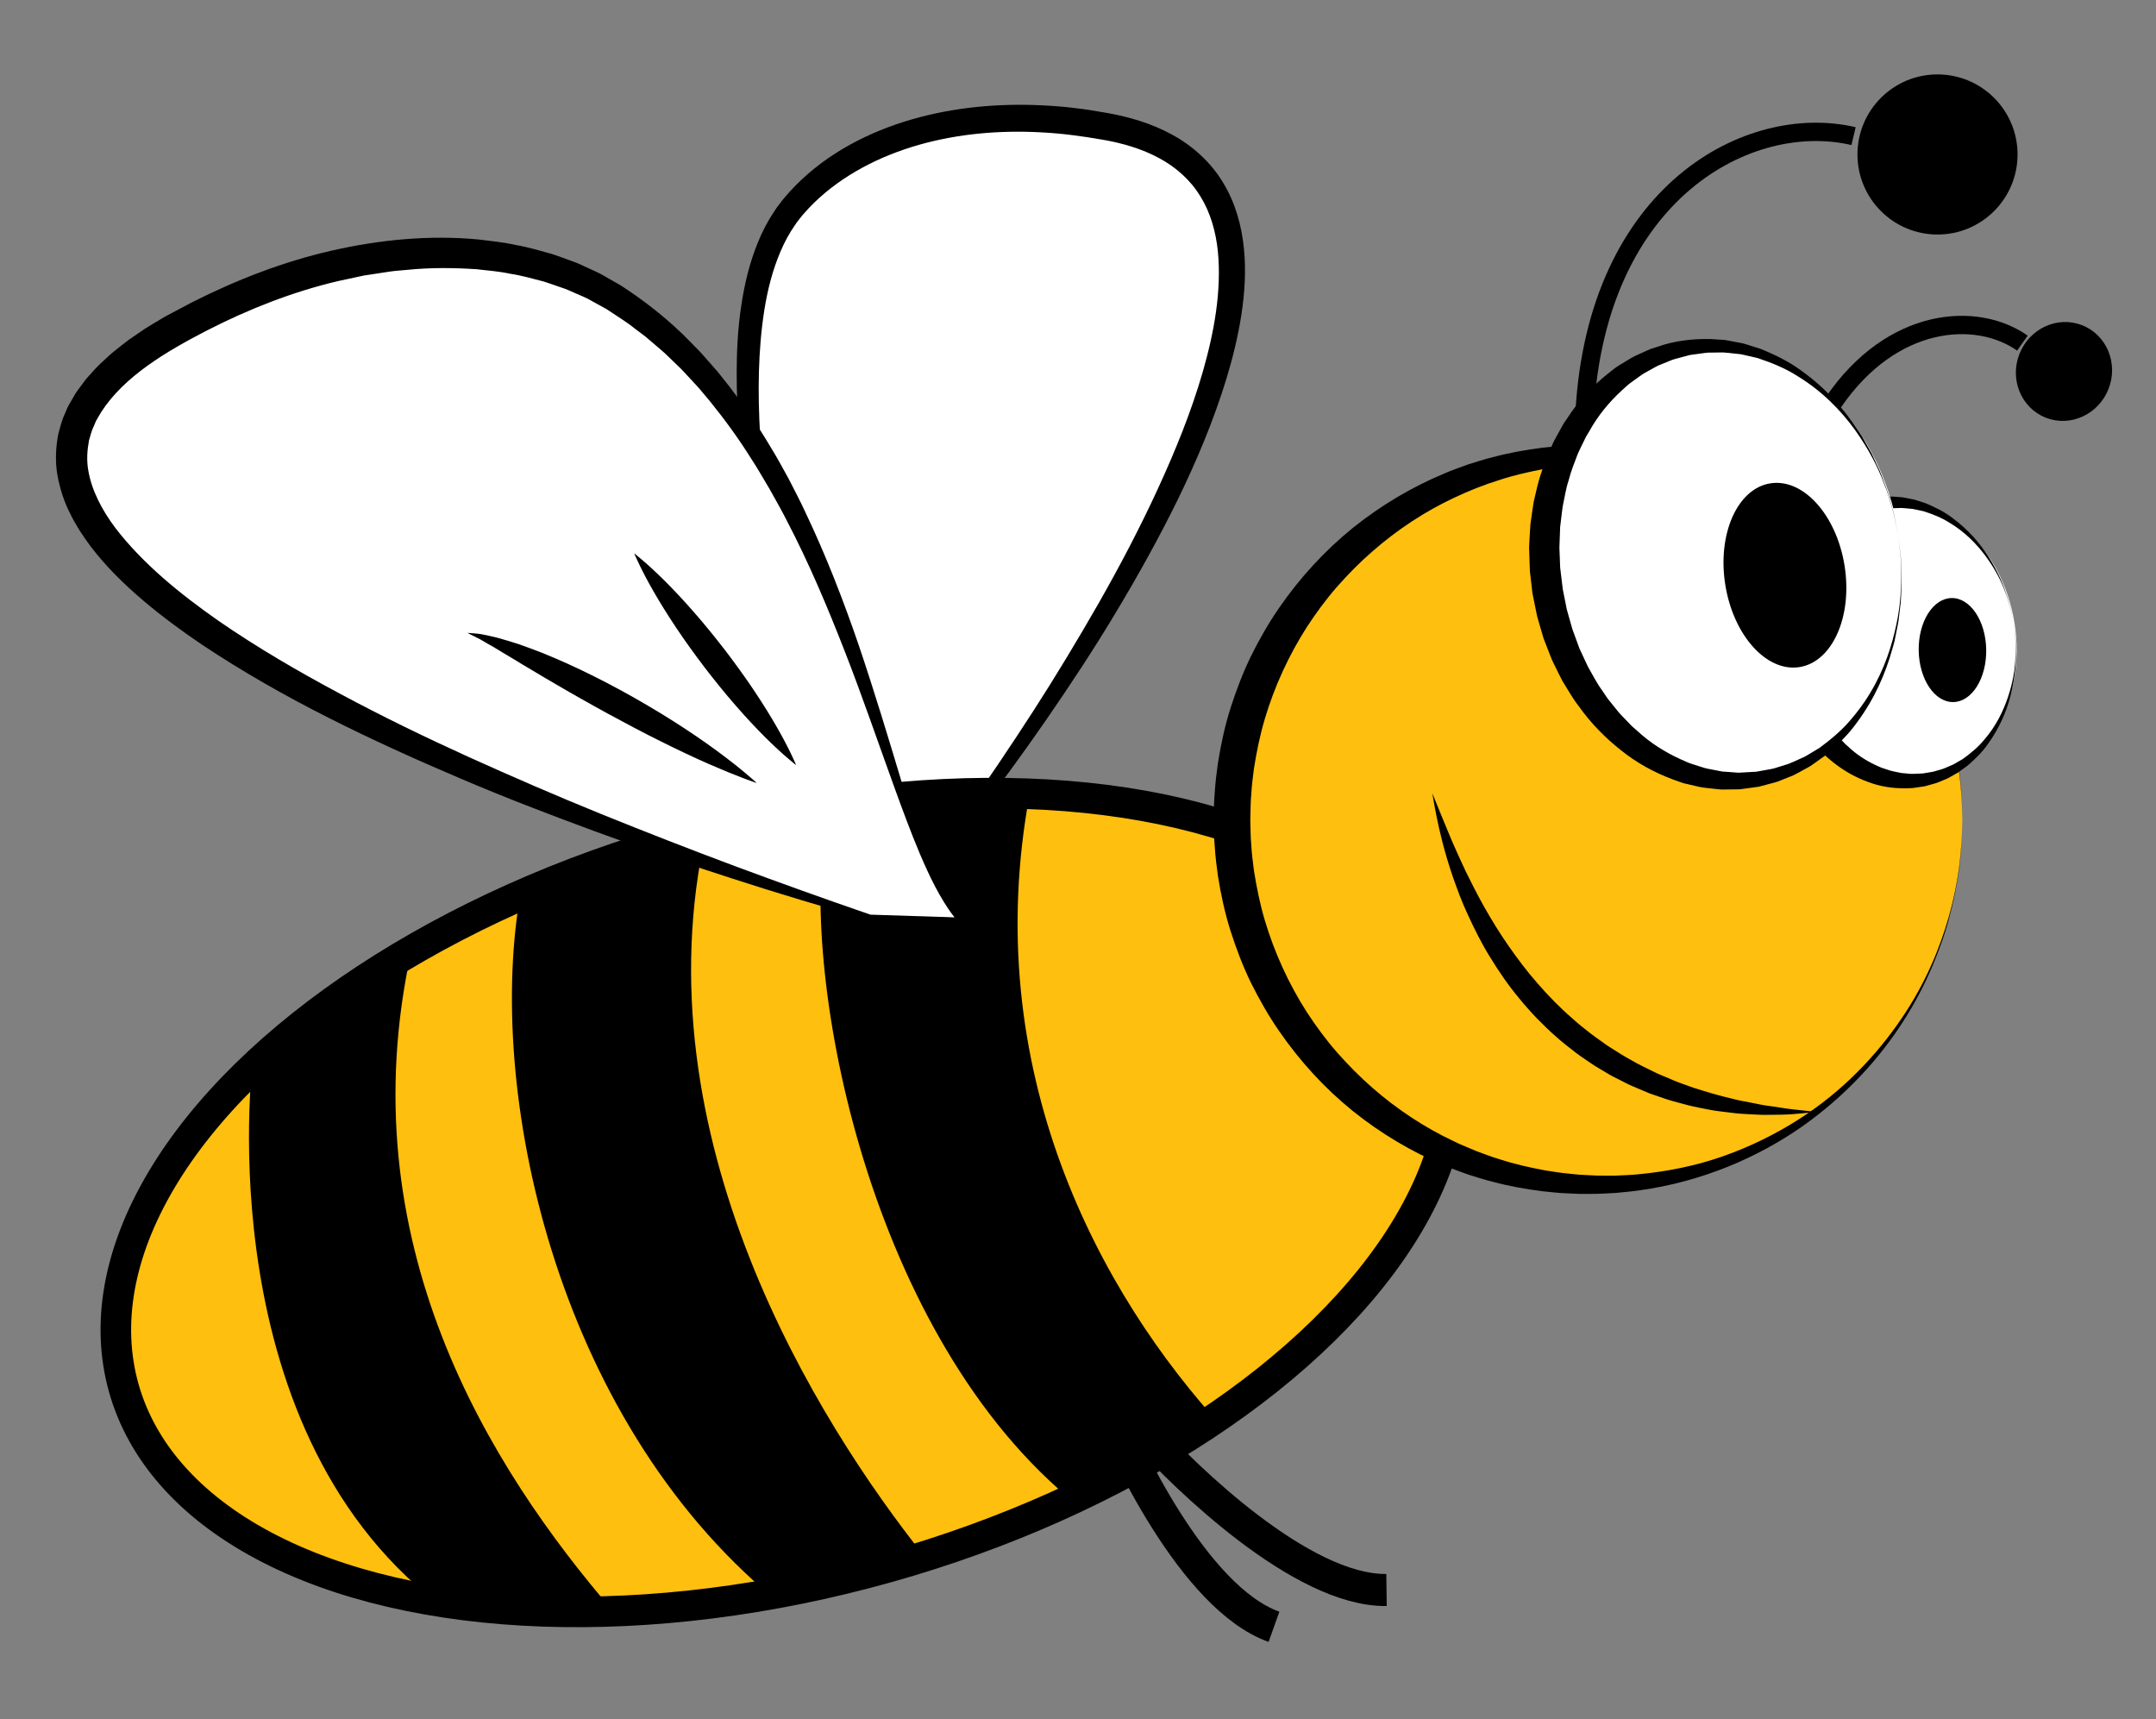 <?xml version="1.0" encoding="utf-8"?>
<!-- Generator: Adobe Illustrator 16.0.0, SVG Export Plug-In . SVG Version: 6.00 Build 0)  -->
<!DOCTYPE svg PUBLIC "-//W3C//DTD SVG 1.1//EN" "http://www.w3.org/Graphics/SVG/1.1/DTD/svg11.dtd">
<svg version="1.1" id="Calque_1" xmlns="http://www.w3.org/2000/svg" xmlns:xlink="http://www.w3.org/1999/xlink" x="0px" y="0px"
	 width="419.527px" height="334.484px" viewBox="0 0 419.527 334.484" enable-background="new 0 0 419.527 334.484"
	 xml:space="preserve">
<rect x="0" y="0" width="419.527" height="334.484" fill="#808080" stroke="none"/>
<g>
	<path fill="#FFFFFF" d="M160.865,182.758c5.484-16-31.597-112.338-6.658-142.368c11.134-13.408,33.775-21.062,61.848-15.614
		c70.717,13.718-39.139,150.747-43.602,154.104C167.638,180.493,160.865,182.758,160.865,182.758z"/>
	<path d="M160.865,182.758c0.556-2.008,0.459-4.103,0.327-6.152c-0.157-2.059-0.451-4.104-0.792-6.142
		c-0.675-4.075-1.528-8.124-2.428-12.163l-5.608-24.219c-1.853-8.087-3.576-16.214-5.081-24.4
		c-1.513-8.185-2.708-16.448-3.401-24.799c-0.339-4.175-0.556-8.372-0.534-12.594c0.015-4.219,0.236-8.463,0.875-12.698
		c0.617-4.229,1.615-8.471,3.301-12.545c0.828-2.04,1.864-4.024,3.116-5.896c0.3-0.476,0.625-0.938,0.978-1.38l0.515-0.675
		c0.102-0.126,0.139-0.193,0.292-0.369l0.252-0.295c0.634-0.762,1.433-1.629,2.216-2.427c6.227-6.282,14.225-10.363,22.48-12.76
		c8.294-2.396,16.943-3.166,25.457-2.746c4.263,0.194,8.498,0.721,12.676,1.496l0.784,0.145l0.812,0.165
		c0.519,0.116,0.983,0.197,1.551,0.348c1.105,0.266,2.161,0.562,3.213,0.9c2.105,0.68,4.18,1.538,6.165,2.625
		c3.97,2.139,7.553,5.354,9.936,9.314c2.423,3.948,3.64,8.439,4.079,12.83c0.447,4.411,0.146,8.775-0.508,13.016
		c-0.66,4.245-1.687,8.382-2.92,12.43c-2.486,8.092-5.749,15.849-9.411,23.37c-3.682,7.514-7.743,14.809-12.034,21.949
		c-4.277,7.149-8.861,14.101-13.584,20.941c-4.718,6.846-9.641,13.544-14.735,20.104c-2.551,3.279-5.121,6.54-7.778,9.733
		c-1.328,1.597-2.667,3.185-4.031,4.753l-2.069,2.335c-0.727,0.776-1.355,1.523-2.25,2.282l-0.054,0.045l-0.073,0.022
		L160.865,182.758z M160.865,182.758l11.446-4.302l-0.126,0.066c0.652-0.62,1.345-1.482,1.988-2.257l1.933-2.419
		c1.273-1.627,2.523-3.274,3.763-4.931c2.469-3.317,4.918-6.65,7.306-10.026c4.776-6.753,9.404-13.607,13.886-20.548
		c4.477-6.943,8.738-14.018,12.832-21.174c4.074-7.165,7.907-14.461,11.341-21.917c3.433-7.448,6.536-15.051,8.793-22.848
		c2.234-7.762,3.705-15.839,2.948-23.557c-0.403-3.833-1.461-7.53-3.404-10.657c-1.917-3.14-4.721-5.656-8.039-7.433
		c-1.655-0.896-3.427-1.625-5.267-2.208c-0.922-0.292-1.864-0.55-2.773-0.765c-0.435-0.119-0.99-0.216-1.482-0.325l-0.38-0.08
		l-0.331-0.062l-0.744-0.132c-3.975-0.702-7.978-1.233-11.993-1.434c-8.022-0.436-16.112,0.261-23.766,2.434
		c-7.621,2.177-14.853,5.876-20.431,11.311c-0.677,0.672-1.299,1.313-2.004,2.134l-0.257,0.292c-0.021,0.017-0.13,0.164-0.19,0.24
		l-0.435,0.555c-0.3,0.361-0.576,0.743-0.834,1.143c-1.075,1.556-1.997,3.248-2.752,5.037c-1.537,3.564-2.526,7.439-3.159,11.393
		c-1.245,7.927-1.304,16.143-0.83,24.314c0.47,8.186,1.503,16.366,2.699,24.528c1.209,8.165,2.696,16.302,4.219,24.44
		c1.499,8.144,3.144,16.271,4.537,24.457c0.689,4.093,1.353,8.196,1.801,12.332c0.215,2.068,0.384,4.145,0.415,6.227
		C161.583,178.658,161.545,180.787,160.865,182.758z"/>
</g>
<ellipse transform="matrix(-0.27 -0.963 0.963 -0.27 -31.425 444.174)" fill="#FFBF0F" stroke="#000000" stroke-width="5.947" stroke-miterlimit="10" cx="152.683" cy="234.001" rx="73.749" ry="133.56"/>
<g>
	<circle fill="#FFBF0F" cx="310.78" cy="159.446" r="71.057"/>
	<path d="M381.837,159.446c0,0-0.01,0.436-0.028,1.28c-0.036,0.844-0.002,2.1-0.153,3.729c-0.198,3.26-0.735,8.058-2.334,13.958
		c-0.748,2.963-1.887,6.16-3.312,9.558c-1.436,3.394-3.254,6.961-5.553,10.559c-4.566,7.2-11.123,14.525-19.774,20.634
		c-8.656,6.047-19.511,10.751-31.679,12.429c-1.516,0.232-3.057,0.341-4.604,0.503c-1.562,0.055-3.097,0.211-4.712,0.183
		c-0.771,0-1.541,0.001-2.314,0.001c-0.78-0.009-1.602-0.071-2.405-0.105c-1.63-0.048-3.216-0.25-4.829-0.407
		c-3.209-0.421-6.453-0.969-9.654-1.842c-1.617-0.378-3.194-0.923-4.8-1.409c-0.794-0.271-1.578-0.574-2.369-0.863
		c-0.796-0.28-1.58-0.595-2.354-0.939c-6.256-2.603-12.248-6.169-17.719-10.552c-5.456-4.406-10.312-9.697-14.382-15.614
		c-2.042-2.957-3.827-6.104-5.445-9.345c-1.592-3.258-2.877-6.67-3.988-10.142c-1.103-3.479-1.869-7.062-2.44-10.674
		c-0.24-1.813-0.49-3.628-0.597-5.456c-0.074-0.912-0.151-1.824-0.159-2.74l-0.074-2.834c0.06-1.769,0.042-3.416,0.226-5.343
		c0.11-1.89,0.361-3.694,0.602-5.507c0.576-3.61,1.331-7.197,2.435-10.677c1.11-3.472,2.4-6.883,3.987-10.144
		c1.608-3.248,3.401-6.392,5.441-9.35c4.068-5.921,8.934-11.204,14.381-15.623c5.474-4.383,11.468-7.949,17.726-10.553
		c0.774-0.344,1.56-0.659,2.354-0.938c0.791-0.29,1.58-0.578,2.368-0.866c1.605-0.487,3.184-1.032,4.802-1.41
		c3.202-0.873,6.448-1.419,9.657-1.84c1.612-0.157,3.21-0.359,4.811-0.406c0.799-0.034,1.594-0.096,2.388-0.104
		c0.794,0,1.585,0,2.374,0l1.225,0.006l1.146,0.059c0.765,0.039,1.524,0.078,2.283,0.117c1.555,0.161,3.132,0.271,4.645,0.504
		c12.173,1.68,23.024,6.391,31.683,12.438c8.652,6.109,15.204,13.44,19.772,20.64c2.297,3.599,4.117,7.166,5.552,10.561
		c1.423,3.397,2.562,6.595,3.31,9.559c1.598,5.9,2.136,10.699,2.333,13.958c0.151,1.629,0.117,2.886,0.153,3.729
		C381.827,159.01,381.837,159.446,381.837,159.446z M381.837,159.446c0,0-0.012-0.436-0.034-1.28
		c-0.041-0.844-0.014-2.1-0.174-3.728c-0.226-3.253-0.746-8.058-2.428-13.927c-1.664-5.851-4.437-12.828-9.229-19.831
		c-4.74-6.988-11.38-14.118-20.146-19.675c-4.37-2.772-9.22-5.176-14.454-7.027c-5.239-1.841-10.885-3.021-16.721-3.549
		c-1.461-0.147-2.903-0.169-4.376-0.25c-0.76,0-1.521,0.001-2.286,0.001l-1.148,0.001l-1.08,0.054
		c-0.747,0.039-1.498,0.078-2.252,0.117c-0.752,0.047-1.502,0.146-2.256,0.218c-1.51,0.121-3.011,0.394-4.521,0.619
		c-3.005,0.556-6.021,1.224-8.977,2.199c-2.968,0.922-5.887,2.077-8.736,3.423c-5.713,2.672-11.107,6.217-15.962,10.464
		c-2.438,2.115-4.718,4.428-6.871,6.866c-2.146,2.447-4.079,5.091-5.875,7.828c-3.527,5.521-6.316,11.554-8.194,17.887
		c-0.94,3.167-1.609,6.412-2.119,9.682c-0.207,1.646-0.429,3.294-0.512,4.891c-0.162,1.546-0.135,3.392-0.198,5.108l0.06,2.396
		c0,0.83,0.067,1.655,0.132,2.481c0.086,1.656,0.309,3.298,0.515,4.941c0.515,3.269,1.17,6.517,2.113,9.684
		c1.883,6.331,4.658,12.373,8.188,17.894c1.798,2.736,3.731,5.381,5.878,7.829c2.153,2.439,4.439,4.746,6.868,6.872
		c4.857,4.247,10.254,7.794,15.968,10.466c0.706,0.353,1.425,0.677,2.153,0.969l2.171,0.909c1.474,0.527,2.921,1.119,4.415,1.548
		c2.955,0.975,5.975,1.643,8.979,2.198c1.509,0.225,3.021,0.498,4.501,0.615c0.749,0.071,1.473,0.169,2.237,0.219
		c0.773,0.04,1.544,0.079,2.312,0.118c1.459,0.105,2.979,0.031,4.455,0.058c1.479-0.08,2.959-0.104,4.417-0.252
		c5.837-0.532,11.484-1.708,16.724-3.555c5.234-1.854,10.085-4.258,14.455-7.031c8.769-5.559,15.401-12.693,20.145-19.681
		c4.793-7.003,7.562-13.982,9.228-19.832c1.681-5.87,2.201-10.674,2.427-13.927c0.16-1.628,0.132-2.884,0.173-3.728
		C381.825,159.882,381.837,159.446,381.837,159.446z"/>
</g>
<path d="M49.143,206.908c0,0-9.066,72.595,38.292,106.735c21.651,1.4,28.339,0.026,31.907-0.132
	c-24.108-27.979-51.765-71.989-39.29-128.518C71.624,190.192,49.143,206.908,49.143,206.908z"/>
<path d="M101.717,171.605c-7.673,37.503,5.114,101.438,46.946,137.743c19.736-2.803,27.658-6.359,31.228-6.52
	c-20.84-26.192-55.812-81.826-42.456-141.104C127.642,164.482,113.569,166.925,101.717,171.605z"/>
<path d="M160.846,159.446c-5.444,28.548,7.244,98.133,46.812,131.721c17.537-4.812,26.801-13.168,30.372-13.326
	c-23.945-26.01-47.735-69.625-37.641-123.508C187.077,154.612,174.038,156.273,160.846,159.446z"/>
<g>
	
		<ellipse transform="matrix(-0.157 -0.988 0.988 -0.157 304.902 509.891)" fill="#FFFFFF" cx="370.027" cy="124.841" rx="27.233" ry="22.114"/>
	<path d="M391.851,121.37c0,0,0.073,0.604,0.212,1.732c0.035,0.281,0.073,0.598,0.116,0.944c0.027,0.35,0.031,0.731,0.053,1.144
		c0.034,0.825,0.089,1.773,0.024,2.837c-0.012,2.129-0.366,4.708-1.102,7.593c-0.762,2.878-2.109,6.028-4.281,9.063
		c-1.059,1.542-2.453,2.933-4,4.264c-0.414,0.302-0.83,0.607-1.251,0.915c-0.213,0.151-0.419,0.316-0.642,0.457l-0.69,0.392
		c-0.467,0.256-0.927,0.543-1.416,0.779c-0.503,0.209-1.01,0.42-1.521,0.632c-0.505,0.239-1.051,0.359-1.594,0.516l-0.819,0.225
		l-0.414,0.113l-0.476,0.073c-0.53,0.079-1.063,0.159-1.602,0.239c-0.532,0.084-1.187,0.056-1.786,0.082
		c-2.43,0.017-4.838-0.345-7.163-1.236c-4.673-1.665-8.856-4.977-11.886-9.143c-0.812-1.01-1.443-2.141-2.142-3.239
		c-0.31-0.569-0.585-1.157-0.878-1.739l-0.434-0.876l-0.36-0.906l-0.717-1.821l-0.553-1.876c-0.201-0.623-0.349-1.257-0.469-1.897
		l-0.408-2.021l-0.205-1.809l-0.102-0.905l-0.041-1.007l-0.062-2.024c0.021-0.656,0.073-1.304,0.11-1.955l0.062-0.974l0.141-0.967
		c0.098-0.645,0.179-1.289,0.293-1.928c0.313-1.263,0.568-2.532,1.026-3.746c1.588-4.899,4.53-9.354,8.463-12.387
		c1.917-1.567,4.146-2.674,6.396-3.39c2.23-0.771,4.618-0.972,6.731-0.899c0.567,0.043,1.132,0.085,1.691,0.128
		c0.546,0.074,1.066,0.203,1.592,0.303l0.779,0.158c0.255,0.066,0.503,0.159,0.752,0.236c0.495,0.162,0.985,0.323,1.473,0.483
		c1.886,0.786,3.644,1.676,5.128,2.813c3.007,2.213,5.263,4.792,6.881,7.291c1.594,2.516,2.729,4.858,3.401,6.878
		c0.392,0.991,0.631,1.909,0.855,2.704c0.108,0.398,0.224,0.763,0.305,1.104c0.067,0.343,0.129,0.654,0.185,0.935
		C391.733,120.774,391.851,121.37,391.851,121.37z M391.851,121.37c0,0-0.123-0.594-0.354-1.709
		c-0.058-0.278-0.122-0.589-0.191-0.932c-0.085-0.339-0.203-0.702-0.316-1.1c-0.233-0.791-0.473-1.71-0.9-2.684
		c-0.726-1.991-1.922-4.303-3.659-6.671c-1.74-2.354-4.068-4.797-7.146-6.61c-1.503-0.957-3.231-1.637-5.023-2.208
		c-0.462-0.098-0.926-0.196-1.395-0.297c-0.233-0.046-0.464-0.107-0.701-0.143l-0.719-0.066c-0.479-0.037-0.964-0.105-1.44-0.12
		c-0.469,0.014-0.939,0.027-1.416,0.041c-2.038,0.151-3.976,0.535-5.822,1.399l-0.697,0.293c-0.226,0.114-0.441,0.252-0.663,0.376
		c-0.436,0.264-0.894,0.486-1.312,0.78c-0.411,0.305-0.823,0.611-1.237,0.92c-0.422,0.292-0.774,0.688-1.166,1.024
		c-1.509,1.425-2.852,3.093-3.867,4.99l-0.407,0.692l-0.35,0.731c-0.224,0.493-0.485,0.966-0.684,1.474
		c-0.379,1.022-0.788,2.034-1.04,3.11c-0.34,1.046-0.471,2.154-0.698,3.235c-0.079,0.549-0.129,1.104-0.197,1.655l-0.097,0.827
		l-0.025,0.838l-0.055,1.672l0.062,1.609l0.031,0.812l0.11,0.902l0.219,1.809c-0.025-0.189-0.001-0.023-0.004-0.052l0.011,0.052
		l0.021,0.103l0.04,0.207l0.082,0.414l0.161,0.827c0.096,0.554,0.217,1.102,0.388,1.637l0.455,1.617l0.566,1.576
		c0.79,2.084,1.777,4.091,2.998,5.919c0.575,0.945,1.278,1.78,1.956,2.636c0.346,0.42,0.742,0.789,1.108,1.188l0.559,0.587
		l0.601,0.536c1.558,1.487,3.353,2.657,5.229,3.543c0.479,0.2,0.938,0.463,1.428,0.615c0.49,0.163,0.979,0.327,1.463,0.489
		c0.49,0.15,0.996,0.219,1.492,0.334c0.248,0.049,0.5,0.113,0.745,0.151l0.722,0.062c0.494,0.026,0.934,0.13,1.479,0.104
		c0.542-0.023,1.081-0.046,1.616-0.069l0.201-0.009l0.1-0.004l0.051-0.002c0.034-0.002-0.116,0.015-0.031,0.004l0.367-0.062
		l0.732-0.121c0.485-0.085,0.982-0.135,1.443-0.303c0.474-0.139,0.941-0.276,1.406-0.415c0.457-0.163,0.893-0.378,1.337-0.562
		l0.663-0.286c0.215-0.106,0.415-0.237,0.623-0.354c0.414-0.24,0.824-0.479,1.231-0.716c1.525-1.1,2.96-2.285,4.092-3.661
		c2.363-2.68,3.813-5.729,4.739-8.505c0.917-2.791,1.335-5.36,1.406-7.479c0.104-1.06,0.046-2.006,0.022-2.83
		c-0.016-0.412-0.016-0.794-0.041-1.144c-0.039-0.348-0.074-0.663-0.106-0.945C391.918,121.973,391.851,121.37,391.851,121.37z"/>
</g>
<ellipse transform="matrix(-0.017 -1 1 -0.017 259.831 508.588)" cx="379.962" cy="126.549" rx="10.119" ry="6.568"/>
<g>
	<path fill="#FFFFFF" d="M185.737,178.479c-13.845-18.091-21.704-92.994-66.395-120.688c-19.95-12.363-52.141-12.458-85.665,6.497
		C-50.776,112.04,162.143,176.1,169.28,178.479C176.119,178.479,185.737,178.479,185.737,178.479z"/>
	<path d="M185.737,178.479c-2.865-3.705-4.881-8.021-6.725-12.315c-1.823-4.323-3.438-8.724-5.034-13.122
		c-3.188-8.8-6.208-17.639-9.596-26.315c-3.384-8.673-6.998-17.246-11.285-25.442c-1.034-2.069-2.202-4.061-3.312-6.083
		c-1.193-1.971-2.306-3.991-3.577-5.907c-2.434-3.901-5.134-7.615-8.01-11.161l-2.196-2.625l-2.316-2.506
		c-0.391-0.413-0.766-0.842-1.167-1.241l-1.226-1.182c-0.827-0.775-1.609-1.6-2.469-2.337l-2.577-2.205
		c-0.84-0.759-1.79-1.375-2.675-2.072c-1.755-1.423-3.695-2.569-5.557-3.828l-2.962-1.635c-1.04-0.625-2.006-0.953-2.999-1.414
		c-0.983-0.438-1.958-0.889-3.037-1.222c-1.055-0.355-2.097-0.746-3.158-1.079c-2.165-0.546-4.301-1.191-6.523-1.518
		c-2.188-0.471-4.432-0.646-6.66-0.894c-4.479-0.297-8.994-0.331-13.49,0.132c-1.123,0.116-2.251,0.165-3.37,0.335l-3.355,0.513
		l-1.677,0.255l-1.662,0.359l-3.324,0.715c-8.838,2.069-17.375,5.443-25.5,9.591c-7.971,4.123-16.175,8.96-20.632,15.936
		l-0.771,1.313c-0.284,0.429-0.411,0.908-0.629,1.355c-0.459,0.896-0.652,1.854-0.942,2.788c-0.359,1.905-0.495,3.854-0.153,5.813
		c0.651,3.92,2.672,7.769,5.286,11.25c5.357,6.962,12.554,12.807,20.051,18.052c7.566,5.219,15.577,9.883,23.761,14.245
		c8.172,4.39,16.547,8.447,25.021,12.295c8.482,3.834,17.038,7.538,25.678,11.047c8.644,3.502,17.342,6.889,26.087,10.158
		c8.757,3.25,17.534,6.403,26.392,9.45l-0.166-0.027L185.737,178.479z M185.737,178.479l-16.458,0.525l-0.064,0.002l-0.102-0.028
		c-8.979-2.557-17.967-5.229-26.866-8.126c-4.456-1.438-8.899-2.913-13.333-4.424c-4.428-1.527-8.838-3.107-13.238-4.72
		c-8.793-3.238-17.554-6.597-26.186-10.287c-8.642-3.665-17.204-7.55-25.614-11.797c-8.409-4.245-16.633-8.917-24.549-14.183
		c-3.94-2.661-7.795-5.49-11.467-8.608c-3.667-3.119-7.17-6.527-10.194-10.482c-0.736-1.007-1.463-2.029-2.146-3.087
		c-0.633-1.104-1.34-2.15-1.863-3.343c-1.192-2.271-1.989-4.834-2.48-7.463c-0.472-2.659-0.338-5.441,0.186-8.115
		c0.366-1.308,0.679-2.646,1.265-3.854c0.281-0.605,0.491-1.263,0.84-1.822l0.993-1.716c0.312-0.591,0.724-1.088,1.104-1.617
		l1.161-1.562c0.859-0.938,1.688-1.923,2.587-2.811c0.927-0.842,1.821-1.74,2.782-2.527c0.977-0.766,1.929-1.555,2.928-2.295
		l3.093-2.124c1.012-0.648,2.005-1.219,3.011-1.826l0.752-0.45l0.188-0.112l0.271-0.147l0.396-0.21l1.584-0.838l3.17-1.676
		c8.535-4.302,17.533-7.811,26.919-9.963c9.369-2.146,19.104-3.119,28.784-2.192c2.413,0.3,4.832,0.534,7.214,1.077
		c2.404,0.396,4.744,1.127,7.098,1.769c1.161,0.382,2.307,0.825,3.458,1.236c0.575,0.224,1.151,0.389,1.724,0.661l1.716,0.788
		c1.119,0.536,2.352,1.033,3.309,1.634l3.146,1.805c4.068,2.646,7.92,5.604,11.423,8.92c0.895,0.809,1.705,1.7,2.56,2.546
		l1.267,1.285c0.415,0.435,0.799,0.895,1.2,1.341l2.375,2.703l2.233,2.809c2.917,3.786,5.625,7.72,8.039,11.811
		c1.256,2.019,2.371,4.111,3.519,6.186c1.066,2.113,2.192,4.198,3.175,6.347c4.075,8.53,7.477,17.319,10.517,26.198
		c3.001,8.895,5.708,17.856,8.396,26.803c1.353,4.471,2.739,8.927,4.297,13.319C181.415,170.224,183.114,174.59,185.737,178.479z"/>
</g>
<path fill="none" stroke="#000000" stroke-width="3.568" stroke-miterlimit="10" d="M356.743,78.274
	c11.42-16.708,27.889-17.787,36.791-11.514"/>
<ellipse transform="matrix(0.365 -0.931 0.931 0.365 187.565 419.939)" cx="401.815" cy="72.387" rx="9.665" ry="9.312"/>
<path fill="none" stroke="#000000" stroke-width="3.568" stroke-miterlimit="10" d="M308.337,80.323
	c2.38-43.132,32.117-58.597,52.338-53.837"/>
<circle cx="377.012" cy="30.053" r="15.576"/>
<g>
	
		<ellipse transform="matrix(-0.157 -0.988 0.988 -0.157 279.736 457.915)" fill="#FFFFFF" cx="335.263" cy="109.593" rx="42.536" ry="34.54"/>
	<path d="M369.358,104.177c0,0,0.114,0.94,0.328,2.705c0.054,0.441,0.112,0.935,0.179,1.477c0.044,0.544,0.05,1.142,0.08,1.786
		c0.051,1.289,0.139,2.77,0.03,4.429c-0.04,0.829-0.039,1.707-0.119,2.621c-0.109,0.912-0.226,1.866-0.345,2.861
		c-0.083,1.002-0.35,2.014-0.544,3.08c-0.105,0.531-0.214,1.072-0.323,1.624c-0.132,0.545-0.309,1.089-0.464,1.647
		c-1.243,4.463-3.316,9.386-6.762,14.052c-1.667,2.376-3.853,4.509-6.266,6.543c-0.645,0.459-1.294,0.922-1.949,1.391
		c-0.331,0.229-0.651,0.479-0.998,0.693l-1.073,0.593c-0.726,0.386-1.438,0.818-2.195,1.174c-0.778,0.312-1.562,0.628-2.354,0.944
		c-0.779,0.359-1.623,0.534-2.459,0.763l-1.265,0.332l-0.636,0.166c0.055-0.004-0.165,0.029-0.171,0.028l-0.077,0.012l-0.155,0.021
		l-0.311,0.042c-0.829,0.113-1.663,0.227-2.504,0.34c-0.401,0.079-0.878,0.065-1.337,0.075l-1.393,0.018l-1.406,0.009
		c-0.46-0.027-0.909-0.094-1.367-0.139c-0.907-0.117-1.841-0.168-2.75-0.352c-0.904-0.21-1.814-0.422-2.729-0.634
		c-0.466-0.088-0.904-0.255-1.347-0.417l-1.333-0.48c-3.536-1.334-6.963-3.213-9.983-5.662c-3.051-2.406-5.834-5.25-8.122-8.479
		c-1.233-1.56-2.183-3.304-3.238-4.996c-0.468-0.877-0.889-1.78-1.335-2.673l-0.66-1.346l-0.55-1.392l-1.089-2.796l-0.845-2.88
		c-0.138-0.481-0.287-0.96-0.413-1.444l-0.304-1.47l-0.618-3.064l-0.323-2.825l-0.161-1.413c-0.031-0.498-0.041-1.023-0.062-1.534
		l-0.097-3.082c0.033-1.004,0.107-2,0.162-2.999l0.091-1.495l0.209-1.483c0.146-0.986,0.27-1.977,0.439-2.956
		c0.471-1.938,0.837-3.892,1.524-5.756c0.335-0.933,0.562-1.896,0.986-2.793c0.396-0.903,0.789-1.807,1.184-2.707
		c0.408-0.892,0.925-1.733,1.382-2.597l0.708-1.281l0.824-1.21c2.113-3.267,4.789-6.118,7.738-8.483
		c0.765-0.563,1.455-1.207,2.269-1.688c0.804-0.486,1.604-0.97,2.399-1.451c0.809-0.457,1.68-0.793,2.508-1.188
		c0.42-0.186,0.829-0.39,1.255-0.555l1.304-0.414c3.408-1.221,7.05-1.571,10.337-1.503c0.868,0.057,1.731,0.112,2.588,0.167
		c0.84,0.104,1.646,0.294,2.458,0.437l1.205,0.229c0.396,0.097,0.778,0.235,1.165,0.351c0.768,0.242,1.529,0.48,2.284,0.719
		c2.926,1.188,5.665,2.536,7.987,4.278c4.723,3.368,8.22,7.407,10.785,11.265c0.321,0.483,0.658,0.945,0.952,1.423
		c0.275,0.489,0.546,0.971,0.812,1.443c0.517,0.952,1.082,1.833,1.472,2.759c0.423,0.909,0.828,1.78,1.216,2.613
		c0.359,0.844,0.631,1.679,0.927,2.454c0.617,1.544,0.993,2.979,1.346,4.22c0.172,0.621,0.352,1.191,0.479,1.722
		c0.105,0.536,0.202,1.023,0.288,1.459C369.175,103.247,369.358,104.177,369.358,104.177z M369.358,104.177
		c0,0-0.19-0.93-0.549-2.671c-0.089-0.435-0.188-0.921-0.3-1.456c-0.131-0.529-0.313-1.098-0.49-1.717
		c-0.362-1.235-0.736-2.671-1.397-4.195c-1.124-3.116-2.981-6.73-5.652-10.471c-2.68-3.718-6.344-7.526-11.124-10.445
		c-2.346-1.529-5.053-2.634-7.868-3.567c-0.726-0.165-1.455-0.332-2.191-0.5c-0.368-0.078-0.731-0.181-1.104-0.241l-1.136-0.121
		c-0.757-0.069-1.521-0.189-2.278-0.222c-0.75,0.01-1.505,0.021-2.266,0.031c-0.73-0.04-1.568,0.12-2.385,0.224l-1.232,0.168
		l-0.617,0.084c-0.108,0.016,0.059-0.009,0.016,0.001l-0.071,0.021l-0.144,0.039l-0.287,0.077c-0.764,0.205-1.532,0.411-2.305,0.618
		c-0.772,0.199-1.493,0.58-2.245,0.858l-1.12,0.452c-0.362,0.176-0.71,0.39-1.067,0.583c-0.7,0.411-1.438,0.755-2.114,1.214
		c-0.663,0.478-1.329,0.958-1.998,1.438c-0.683,0.46-1.251,1.082-1.887,1.614c-2.439,2.245-4.618,4.885-6.28,7.892l-0.662,1.101
		l-0.563,1.165c-0.361,0.784-0.782,1.539-1.103,2.347c-0.609,1.63-1.273,3.24-1.7,4.948c-0.558,1.664-0.795,3.424-1.17,5.146
		c-0.131,0.874-0.215,1.759-0.327,2.638l-0.16,1.319l-0.046,1.334l-0.098,2.667l0.101,2.596c0.02,0.436,0.021,0.858,0.05,1.306
		l0.171,1.411l0.341,2.824l0.505,2.512l0.258,1.317c0.109,0.433,0.242,0.858,0.362,1.29l0.729,2.576l0.915,2.51l0.459,1.254
		l0.562,1.206c0.379,0.801,0.734,1.613,1.128,2.405c0.887,1.524,1.663,3.122,2.708,4.532c0.512,0.709,0.94,1.486,1.515,2.144
		l1.636,2.037c0.557,0.668,1.19,1.256,1.778,1.889l0.897,0.933l0.969,0.846c2.516,2.342,5.407,4.175,8.426,5.553
		c0.769,0.31,1.505,0.72,2.294,0.952c0.786,0.25,1.569,0.5,2.349,0.748c0.786,0.227,1.596,0.324,2.391,0.498
		c0.396,0.071,0.799,0.167,1.192,0.223l1.166,0.081l1.166,0.089c0.393,0.027,0.767,0.083,1.203,0.036
		c0.847-0.047,1.688-0.095,2.521-0.143l0.529-0.029l0.582-0.106l1.161-0.21c0.771-0.146,1.558-0.238,2.285-0.513
		c0.745-0.231,1.484-0.462,2.219-0.69c0.721-0.27,1.403-0.62,2.104-0.922l1.041-0.468c0.337-0.172,0.649-0.384,0.977-0.572
		c0.647-0.389,1.29-0.774,1.928-1.157c2.389-1.764,4.618-3.653,6.372-5.836c3.64-4.26,5.938-9.02,7.329-13.387
		c1.378-4.384,2.021-8.397,2.122-11.708c0.155-1.654,0.064-3.134,0.026-4.422c-0.025-0.644-0.027-1.24-0.066-1.785
		c-0.062-0.543-0.117-1.036-0.168-1.478C369.466,105.119,369.358,104.177,369.358,104.177z"/>
</g>
<ellipse transform="matrix(-0.157 -0.988 0.988 -0.157 291.135 472.545)" cx="347.208" cy="112.042" rx="18.092" ry="11.747"/>
<g>
	<path d="M278.712,154.333c0,0,0.625,1.542,1.72,4.239c0.554,1.337,1.227,2.96,1.998,4.822c0.792,1.847,1.729,3.905,2.772,6.129
		c1.083,2.205,2.278,4.575,3.649,7.01c1.382,2.428,2.912,4.939,4.639,7.423s3.59,4.985,5.679,7.352
		c2.073,2.375,4.291,4.688,6.712,6.767c1.168,1.09,2.44,2.052,3.68,3.045c0.624,0.492,1.291,0.922,1.925,1.394
		c0.644,0.459,1.271,0.937,1.947,1.338c1.325,0.841,2.635,1.688,3.995,2.414c1.327,0.79,2.708,1.435,4.058,2.1
		c1.326,0.714,2.74,1.17,4.057,1.786c1.336,0.57,2.695,0.996,3.995,1.486c2.646,0.836,5.176,1.59,7.562,2.13
		c1.183,0.322,2.339,0.517,3.438,0.728c1.099,0.207,2.139,0.455,3.129,0.597c1.981,0.249,3.714,0.588,5.152,0.733
		c2.876,0.292,4.54,0.516,4.54,0.516s-1.648,0.192-4.568,0.431c-1.46,0.111-3.235,0.111-5.284,0.134
		c-1.022,0.006-2.106-0.086-3.259-0.13c-1.15-0.05-2.358-0.136-3.612-0.316c-1.252-0.177-2.576-0.271-3.921-0.539
		c-1.342-0.268-2.74-0.517-4.156-0.871c-1.404-0.396-2.876-0.728-4.338-1.209c-0.729-0.25-1.466-0.503-2.209-0.758
		c-0.371-0.13-0.744-0.261-1.119-0.393l-1.104-0.464c-0.739-0.313-1.484-0.629-2.234-0.948c-0.753-0.314-1.469-0.723-2.212-1.085
		c-0.731-0.385-1.495-0.728-2.215-1.154c-0.72-0.429-1.441-0.86-2.168-1.293c-0.737-0.416-1.429-0.91-2.134-1.387
		c-0.7-0.484-1.421-0.946-2.098-1.47c-1.346-1.059-2.727-2.084-3.989-3.248c-1.311-1.115-2.504-2.348-3.72-3.548
		c-0.599-0.608-1.153-1.256-1.724-1.885c-0.577-0.624-1.124-1.269-1.646-1.929c-2.165-2.581-4.026-5.324-5.69-8.041
		c-1.688-2.706-3.038-5.475-4.261-8.105c-1.24-2.627-2.177-5.206-3.011-7.582c-1.635-4.771-2.578-8.85-3.155-11.708
		c-0.304-1.426-0.48-2.561-0.622-3.327C278.779,154.744,278.712,154.333,278.712,154.333z"/>
</g>
<g>
	<path fill="#FFFFFF" d="M90.964,123.131c10.585,2.07,56.289,29.213,56.289,29.213"/>
	<path d="M90.964,123.131c0,0,0.252,0.018,0.726,0.051c0.468,0.058,1.167,0.061,2.033,0.217c0.862,0.182,1.941,0.387,3.167,0.707
		c1.18,0.341,2.522,0.72,3.965,1.193c1.42,0.505,2.962,1.058,4.568,1.69c1.592,0.656,3.275,1.347,4.981,2.125
		c1.701,0.784,3.463,1.594,5.212,2.486c1.754,0.88,3.526,1.802,5.276,2.753c1.74,0.97,3.489,1.925,5.171,2.936
		c1.694,0.985,3.338,1.998,4.915,3c3.16,1.994,6.037,3.976,8.457,5.746c2.417,1.778,4.38,3.342,5.729,4.478
		c1.354,1.13,2.09,1.832,2.09,1.832s-0.97-0.312-2.613-0.939c-1.648-0.621-3.97-1.562-6.712-2.759
		c-2.739-1.204-5.888-2.685-9.217-4.34c-1.661-0.835-3.377-1.694-5.099-2.607c-1.718-0.917-3.463-1.849-5.209-2.781
		c-1.725-0.971-3.469-1.895-5.154-2.87c-1.691-0.961-3.356-1.896-4.952-2.845c-1.601-0.932-3.145-1.83-4.599-2.715
		c-1.459-0.864-2.838-1.68-4.103-2.465c-1.275-0.743-2.438-1.452-3.47-2.089c-1.027-0.562-1.923-1.101-2.681-1.543
		c-0.79-0.396-1.41-0.708-1.833-0.921C91.19,123.249,90.964,123.131,90.964,123.131z"/>
</g>
<g>
	<line fill="none" x1="123.408" y1="107.663" x2="154.913" y2="148.861"/>
	<path d="M123.408,107.663c0,0,0.671,0.507,1.762,1.458c1.1,0.945,2.62,2.332,4.353,4.068c1.734,1.733,3.684,3.813,5.681,6.113
		c1,1.146,2.017,2.347,3.021,3.588c1.016,1.231,2.006,2.514,3.002,3.793c0.973,1.296,1.954,2.586,2.877,3.889
		c0.938,1.291,1.825,2.589,2.674,3.853c1.695,2.529,3.191,4.955,4.411,7.083c1.221,2.128,2.161,3.958,2.783,5.269
		c0.631,1.303,0.942,2.084,0.942,2.084s-0.672-0.506-1.765-1.456c-1.102-0.943-2.622-2.331-4.355-4.066
		c-1.734-1.732-3.684-3.812-5.68-6.112c-0.997-1.15-2.019-2.347-3.018-3.59c-1.017-1.232-2.005-2.518-3-3.796
		c-0.974-1.296-1.951-2.589-2.874-3.891c-0.936-1.294-1.826-2.589-2.672-3.854c-1.694-2.53-3.191-4.956-4.41-7.084
		c-1.223-2.127-2.163-3.958-2.786-5.267C123.722,108.443,123.408,107.663,123.408,107.663z"/>
</g>
<path fill="none" stroke="#000000" stroke-width="6.24" stroke-miterlimit="10" d="M223.343,279.309
	c6.935,7.627,29.814,30.265,46.455,30.039"/>
<path fill="none" stroke="#000000" stroke-width="6.24" stroke-miterlimit="10" d="M214.848,272.148
	c3.836,9.564,17.377,38.767,33.05,44.362"/>
</svg>
